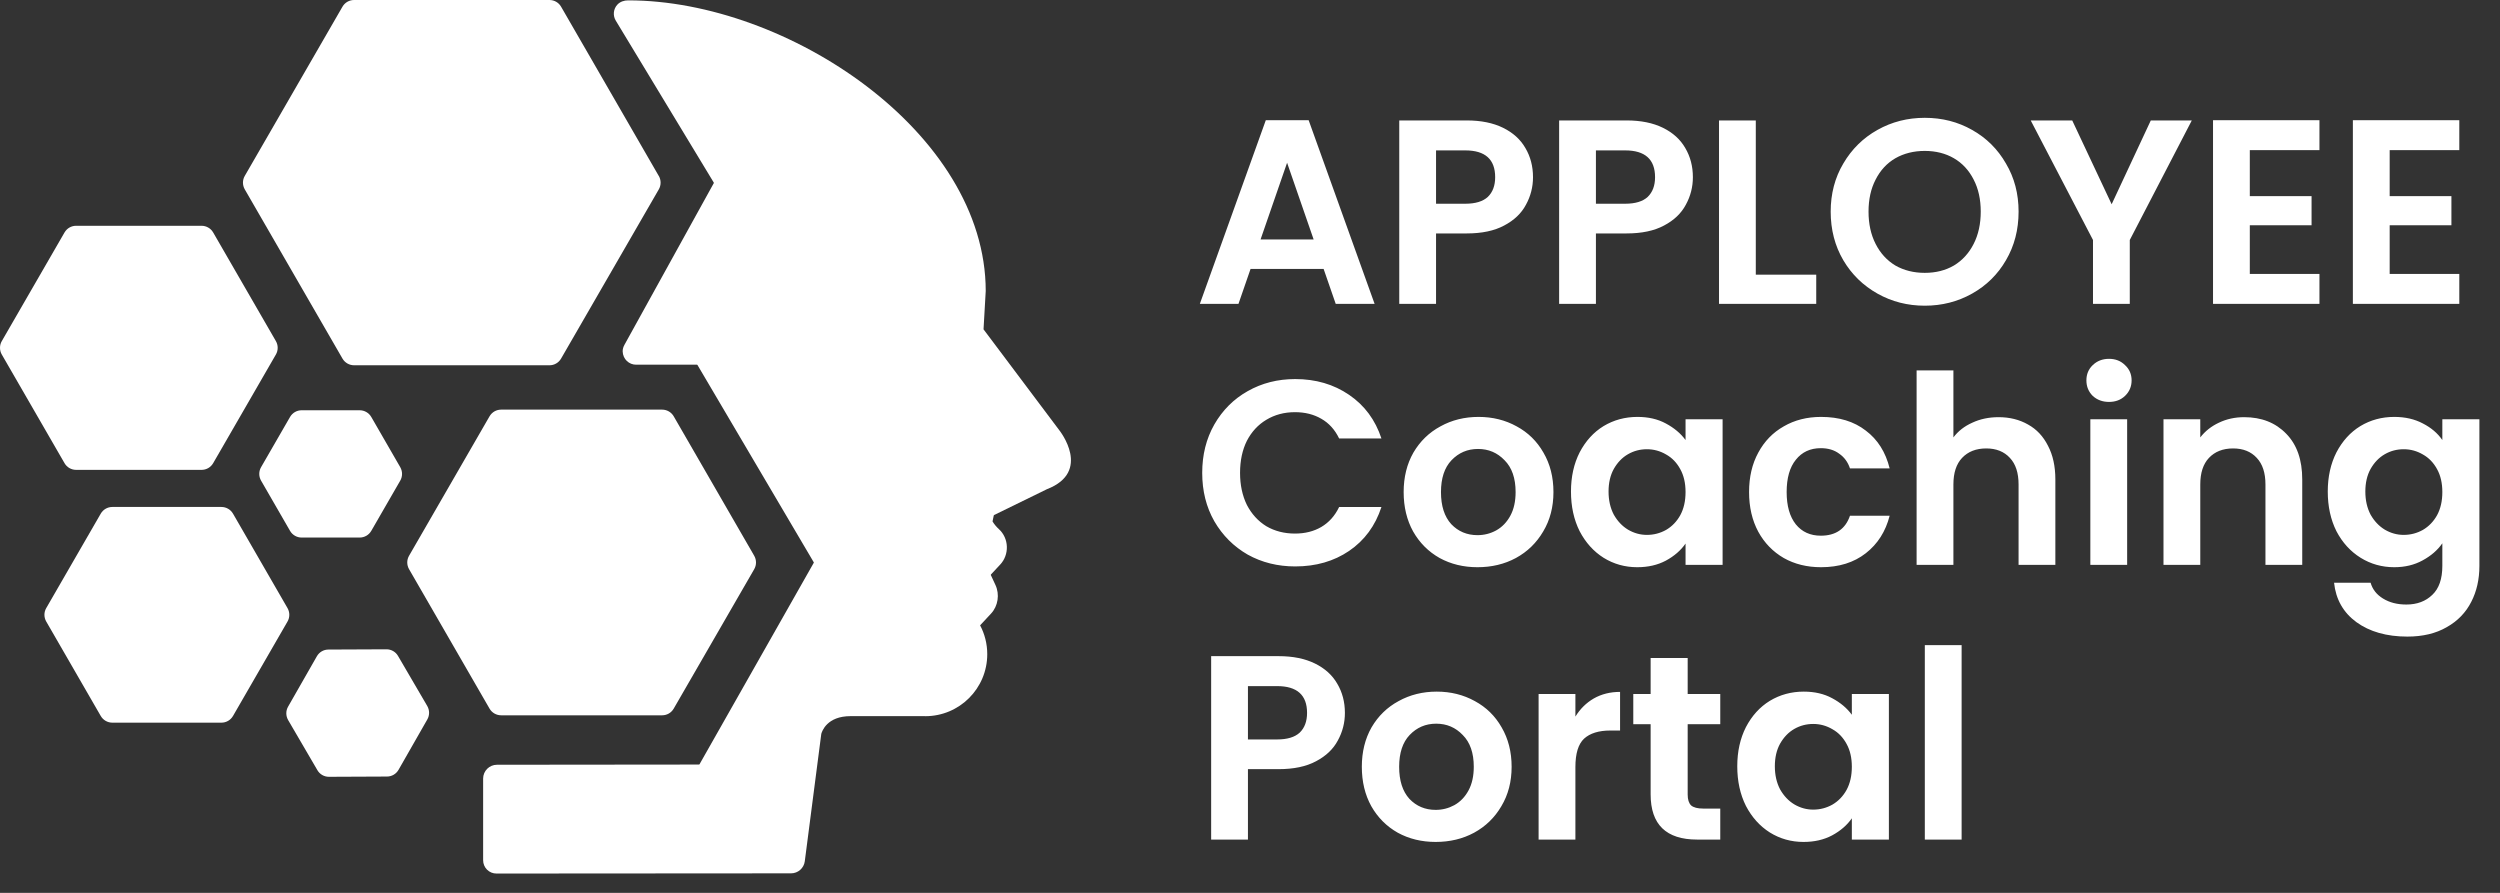 <svg width="182" height="65" viewBox="0 0 182 65" fill="none" xmlns="http://www.w3.org/2000/svg">
<rect x="0" y="0" width="182" height="65" fill="#333333" stroke="none"/>
<path d="M96.359 19.577H91.041L90.161 22.121H87.349L92.151 8.749H95.269L100.071 22.121H97.24L96.359 19.577ZM95.633 17.434L93.7 11.848L91.768 17.434H95.633ZM111.603 12.9C111.603 13.614 111.431 14.284 111.087 14.909C110.755 15.534 110.226 16.038 109.499 16.42C108.785 16.803 107.879 16.994 106.782 16.994H104.544V22.121H101.866V8.768H106.782C107.815 8.768 108.695 8.946 109.422 9.303C110.149 9.661 110.691 10.152 111.049 10.777C111.418 11.402 111.603 12.109 111.603 12.9ZM106.668 14.832C107.407 14.832 107.956 14.666 108.313 14.335C108.67 13.991 108.848 13.512 108.848 12.9C108.848 11.599 108.122 10.949 106.668 10.949H104.544V14.832H106.668ZM123.242 12.9C123.242 13.614 123.07 14.284 122.726 14.909C122.394 15.534 121.865 16.038 121.138 16.42C120.424 16.803 119.518 16.994 118.421 16.994H116.183V22.121H113.505V8.768H118.421C119.455 8.768 120.335 8.946 121.062 9.303C121.788 9.661 122.331 10.152 122.688 10.777C123.057 11.402 123.242 12.109 123.242 12.9ZM118.307 14.832C119.046 14.832 119.595 14.666 119.952 14.335C120.309 13.991 120.488 13.512 120.488 12.9C120.488 11.599 119.761 10.949 118.307 10.949H116.183V14.832H118.307ZM127.822 19.998H132.222V22.121H125.144V8.768H127.822V19.998ZM140.123 22.255C138.873 22.255 137.725 21.962 136.68 21.375C135.634 20.788 134.805 19.979 134.193 18.945C133.58 17.9 133.274 16.72 133.274 15.406C133.274 14.105 133.58 12.938 134.193 11.905C134.805 10.86 135.634 10.043 136.68 9.457C137.725 8.87 138.873 8.577 140.123 8.577C141.386 8.577 142.534 8.87 143.567 9.457C144.612 10.043 145.435 10.86 146.034 11.905C146.647 12.938 146.953 14.105 146.953 15.406C146.953 16.72 146.647 17.9 146.034 18.945C145.435 19.979 144.612 20.788 143.567 21.375C142.521 21.962 141.373 22.255 140.123 22.255ZM140.123 19.864C140.927 19.864 141.634 19.685 142.247 19.328C142.859 18.958 143.337 18.435 143.681 17.759C144.026 17.083 144.198 16.299 144.198 15.406C144.198 14.513 144.026 13.735 143.681 13.072C143.337 12.396 142.859 11.88 142.247 11.523C141.634 11.166 140.927 10.987 140.123 10.987C139.32 10.987 138.605 11.166 137.98 11.523C137.368 11.88 136.89 12.396 136.546 13.072C136.201 13.735 136.029 14.513 136.029 15.406C136.029 16.299 136.201 17.083 136.546 17.759C136.89 18.435 137.368 18.958 137.98 19.328C138.605 19.685 139.32 19.864 140.123 19.864ZM159.563 8.768L155.048 17.472V22.121H152.37V17.472L147.836 8.768H150.858L153.728 14.87L156.578 8.768H159.563ZM163.786 10.93V14.277H168.282V16.401H163.786V19.94H168.856V22.121H161.108V8.749H168.856V10.93H163.786ZM173.968 10.93V14.277H178.463V16.401H173.968V19.94H179.037V22.121H171.289V8.749H179.037V10.93H173.968ZM87.521 34.425C87.521 33.112 87.814 31.938 88.401 30.905C89.001 29.86 89.811 29.05 90.831 28.476C91.864 27.889 93.018 27.596 94.293 27.596C95.786 27.596 97.093 27.978 98.215 28.744C99.338 29.509 100.122 30.567 100.568 31.919H97.488C97.182 31.282 96.749 30.803 96.187 30.484C95.639 30.166 95.001 30.006 94.274 30.006C93.496 30.006 92.801 30.191 92.189 30.561C91.59 30.918 91.118 31.428 90.773 32.091C90.442 32.755 90.276 33.533 90.276 34.425C90.276 35.305 90.442 36.083 90.773 36.759C91.118 37.422 91.59 37.939 92.189 38.309C92.801 38.666 93.496 38.844 94.274 38.844C95.001 38.844 95.639 38.685 96.187 38.366C96.749 38.035 97.182 37.55 97.488 36.912H100.568C100.122 38.277 99.338 39.342 98.215 40.107C97.106 40.86 95.798 41.236 94.293 41.236C93.018 41.236 91.864 40.949 90.831 40.375C89.811 39.788 89.001 38.978 88.401 37.945C87.814 36.912 87.521 35.739 87.521 34.425ZM107.562 41.293C106.542 41.293 105.624 41.07 104.807 40.624C103.991 40.165 103.347 39.52 102.875 38.691C102.416 37.862 102.186 36.906 102.186 35.822C102.186 34.738 102.422 33.781 102.894 32.952C103.379 32.123 104.036 31.486 104.865 31.039C105.694 30.58 106.618 30.351 107.639 30.351C108.659 30.351 109.584 30.58 110.413 31.039C111.242 31.486 111.892 32.123 112.364 32.952C112.849 33.781 113.091 34.738 113.091 35.822C113.091 36.906 112.842 37.862 112.345 38.691C111.86 39.52 111.197 40.165 110.355 40.624C109.526 41.07 108.595 41.293 107.562 41.293ZM107.562 38.959C108.047 38.959 108.499 38.844 108.92 38.615C109.354 38.373 109.698 38.016 109.953 37.544C110.209 37.072 110.336 36.498 110.336 35.822C110.336 34.814 110.068 34.043 109.533 33.507C109.01 32.959 108.366 32.684 107.6 32.684C106.835 32.684 106.191 32.959 105.668 33.507C105.158 34.043 104.903 34.814 104.903 35.822C104.903 36.829 105.152 37.607 105.649 38.156C106.159 38.691 106.797 38.959 107.562 38.959ZM114.367 35.784C114.367 34.712 114.577 33.762 114.998 32.933C115.432 32.104 116.012 31.466 116.739 31.02C117.479 30.574 118.301 30.351 119.207 30.351C119.998 30.351 120.686 30.51 121.273 30.829C121.872 31.148 122.351 31.549 122.708 32.034V30.523H125.405V41.121H122.708V39.572C122.363 40.069 121.885 40.483 121.273 40.815C120.674 41.134 119.978 41.293 119.188 41.293C118.295 41.293 117.479 41.064 116.739 40.605C116.012 40.145 115.432 39.501 114.998 38.672C114.577 37.831 114.367 36.868 114.367 35.784ZM122.708 35.822C122.708 35.171 122.58 34.617 122.325 34.157C122.07 33.686 121.726 33.328 121.292 33.086C120.859 32.831 120.393 32.704 119.896 32.704C119.398 32.704 118.939 32.825 118.518 33.067C118.097 33.309 117.753 33.666 117.485 34.138C117.23 34.597 117.103 35.146 117.103 35.784C117.103 36.421 117.23 36.983 117.485 37.467C117.753 37.939 118.097 38.303 118.518 38.558C118.952 38.813 119.411 38.94 119.896 38.94C120.393 38.94 120.859 38.819 121.292 38.577C121.726 38.322 122.07 37.965 122.325 37.505C122.58 37.033 122.708 36.472 122.708 35.822ZM127.332 35.822C127.332 34.725 127.556 33.769 128.002 32.952C128.448 32.123 129.067 31.486 129.858 31.039C130.648 30.58 131.554 30.351 132.574 30.351C133.888 30.351 134.972 30.682 135.826 31.345C136.694 31.996 137.274 32.914 137.567 34.1H134.679C134.526 33.641 134.264 33.284 133.894 33.029C133.537 32.761 133.091 32.627 132.555 32.627C131.79 32.627 131.184 32.908 130.738 33.469C130.291 34.017 130.068 34.802 130.068 35.822C130.068 36.829 130.291 37.614 130.738 38.175C131.184 38.723 131.79 38.998 132.555 38.998C133.639 38.998 134.347 38.513 134.679 37.544H137.567C137.274 38.691 136.694 39.603 135.826 40.279C134.959 40.955 133.875 41.293 132.574 41.293C131.554 41.293 130.648 41.07 129.858 40.624C129.067 40.165 128.448 39.527 128.002 38.711C127.556 37.882 127.332 36.919 127.332 35.822ZM145.498 30.37C146.302 30.37 147.016 30.548 147.641 30.905C148.266 31.25 148.75 31.766 149.095 32.455C149.452 33.131 149.63 33.947 149.63 34.904V41.121H146.952V35.267C146.952 34.425 146.742 33.781 146.321 33.335C145.9 32.876 145.326 32.646 144.599 32.646C143.859 32.646 143.273 32.876 142.839 33.335C142.418 33.781 142.208 34.425 142.208 35.267V41.121H139.529V26.964H142.208V31.843C142.552 31.384 143.011 31.026 143.585 30.771C144.159 30.503 144.797 30.37 145.498 30.37ZM153.536 29.26C153.064 29.26 152.668 29.113 152.35 28.82C152.043 28.514 151.89 28.138 151.89 27.691C151.89 27.245 152.043 26.875 152.35 26.582C152.668 26.276 153.064 26.123 153.536 26.123C154.008 26.123 154.397 26.276 154.703 26.582C155.021 26.875 155.181 27.245 155.181 27.691C155.181 28.138 155.021 28.514 154.703 28.82C154.397 29.113 154.008 29.26 153.536 29.26ZM154.856 30.523V41.121H152.177V30.523H154.856ZM163.375 30.37C164.638 30.37 165.658 30.771 166.436 31.575C167.214 32.366 167.603 33.475 167.603 34.904V41.121H164.925V35.267C164.925 34.425 164.714 33.781 164.293 33.335C163.872 32.876 163.298 32.646 162.572 32.646C161.832 32.646 161.245 32.876 160.811 33.335C160.391 33.781 160.18 34.425 160.18 35.267V41.121H157.502V30.523H160.18V31.843C160.537 31.384 160.99 31.026 161.538 30.771C162.1 30.503 162.712 30.37 163.375 30.37ZM174.301 30.351C175.092 30.351 175.787 30.51 176.386 30.829C176.986 31.135 177.458 31.537 177.802 32.034V30.523H180.5V41.198C180.5 42.18 180.302 43.053 179.906 43.819C179.511 44.596 178.918 45.209 178.127 45.655C177.337 46.114 176.38 46.344 175.258 46.344C173.753 46.344 172.516 45.993 171.546 45.292C170.59 44.59 170.048 43.634 169.92 42.422H172.579C172.72 42.907 173.019 43.289 173.479 43.57C173.95 43.863 174.518 44.01 175.181 44.01C175.959 44.01 176.591 43.774 177.075 43.302C177.56 42.843 177.802 42.141 177.802 41.198V39.552C177.458 40.05 176.979 40.464 176.367 40.796C175.768 41.127 175.079 41.293 174.301 41.293C173.408 41.293 172.592 41.064 171.852 40.605C171.113 40.145 170.526 39.501 170.092 38.672C169.672 37.831 169.461 36.868 169.461 35.784C169.461 34.712 169.672 33.762 170.092 32.933C170.526 32.104 171.106 31.466 171.833 31.02C172.573 30.574 173.396 30.351 174.301 30.351ZM177.802 35.822C177.802 35.171 177.675 34.617 177.42 34.157C177.164 33.686 176.82 33.328 176.386 33.086C175.953 32.831 175.487 32.704 174.99 32.704C174.492 32.704 174.033 32.825 173.612 33.067C173.192 33.309 172.847 33.666 172.579 34.138C172.324 34.597 172.197 35.146 172.197 35.784C172.197 36.421 172.324 36.983 172.579 37.467C172.847 37.939 173.192 38.303 173.612 38.558C174.046 38.813 174.505 38.94 174.99 38.94C175.487 38.94 175.953 38.819 176.386 38.577C176.82 38.322 177.164 37.965 177.42 37.505C177.675 37.033 177.802 36.472 177.802 35.822ZM97.909 51.9C97.909 52.614 97.737 53.284 97.393 53.909C97.061 54.534 96.532 55.038 95.805 55.42C95.091 55.803 94.185 55.994 93.088 55.994H90.85V61.121H88.172V47.768H93.088C94.121 47.768 95.001 47.946 95.728 48.303C96.455 48.661 96.997 49.152 97.354 49.777C97.724 50.401 97.909 51.109 97.909 51.9ZM92.973 53.832C93.713 53.832 94.261 53.666 94.619 53.335C94.976 52.99 95.154 52.512 95.154 51.9C95.154 50.599 94.427 49.949 92.973 49.949H90.85V53.832H92.973ZM104.517 61.293C103.497 61.293 102.578 61.07 101.762 60.624C100.946 60.165 100.302 59.52 99.83 58.691C99.371 57.862 99.141 56.906 99.141 55.822C99.141 54.738 99.377 53.781 99.849 52.952C100.334 52.123 100.99 51.486 101.819 51.039C102.648 50.58 103.573 50.35 104.593 50.35C105.614 50.35 106.538 50.58 107.367 51.039C108.196 51.486 108.847 52.123 109.319 52.952C109.803 53.781 110.046 54.738 110.046 55.822C110.046 56.906 109.797 57.862 109.3 58.691C108.815 59.52 108.152 60.165 107.31 60.624C106.481 61.07 105.55 61.293 104.517 61.293ZM104.517 58.959C105.002 58.959 105.454 58.844 105.875 58.615C106.309 58.373 106.653 58.016 106.908 57.544C107.163 57.072 107.291 56.498 107.291 55.822C107.291 54.814 107.023 54.043 106.487 53.507C105.964 52.959 105.32 52.684 104.555 52.684C103.79 52.684 103.146 52.959 102.623 53.507C102.113 54.043 101.858 54.814 101.858 55.822C101.858 56.829 102.106 57.607 102.604 58.156C103.114 58.691 103.752 58.959 104.517 58.959ZM114.689 52.168C115.033 51.607 115.479 51.167 116.028 50.848C116.589 50.529 117.227 50.37 117.941 50.37V53.182H117.233C116.391 53.182 115.754 53.38 115.32 53.775C114.899 54.17 114.689 54.859 114.689 55.841V61.121H112.01V50.523H114.689V52.168ZM122.863 52.723V57.85C122.863 58.207 122.946 58.468 123.112 58.634C123.29 58.787 123.584 58.864 123.992 58.864H125.235V61.121H123.552C121.294 61.121 120.166 60.024 120.166 57.831V52.723H118.903V50.523H120.166V47.902H122.863V50.523H125.235V52.723H122.863ZM126.473 55.784C126.473 54.712 126.683 53.762 127.104 52.933C127.538 52.104 128.118 51.466 128.845 51.02C129.585 50.574 130.408 50.35 131.313 50.35C132.104 50.35 132.793 50.51 133.379 50.829C133.979 51.148 134.457 51.549 134.814 52.034V50.523H137.511V61.121H134.814V59.572C134.47 60.069 133.991 60.483 133.379 60.815C132.78 61.134 132.085 61.293 131.294 61.293C130.401 61.293 129.585 61.064 128.845 60.605C128.118 60.145 127.538 59.501 127.104 58.672C126.683 57.831 126.473 56.868 126.473 55.784ZM134.814 55.822C134.814 55.171 134.686 54.617 134.431 54.157C134.176 53.686 133.832 53.328 133.398 53.086C132.965 52.831 132.499 52.704 132.002 52.704C131.504 52.704 131.045 52.825 130.624 53.067C130.203 53.309 129.859 53.666 129.591 54.138C129.336 54.597 129.209 55.146 129.209 55.784C129.209 56.421 129.336 56.983 129.591 57.467C129.859 57.939 130.203 58.303 130.624 58.558C131.058 58.813 131.517 58.94 132.002 58.94C132.499 58.94 132.965 58.819 133.398 58.577C133.832 58.322 134.176 57.965 134.431 57.505C134.686 57.033 134.814 56.472 134.814 55.822ZM142.806 46.964V61.121H140.127V46.964H142.806Z" fill="white"/>
<path d="M47.959 12.81L40.846 0.486C40.674 0.187 40.353 0 40.005 0H25.775C25.427 0 25.109 0.184 24.933 0.486L17.817 12.81C17.645 13.108 17.645 13.479 17.817 13.782L24.933 26.106C25.105 26.404 25.427 26.592 25.775 26.592H40.005C40.353 26.592 40.67 26.408 40.846 26.106L47.963 13.782C48.135 13.483 48.135 13.112 47.963 12.81H47.959Z" fill="white"/>
<path d="M54.908 40.462L49.046 30.307C48.874 30.009 48.553 29.821 48.204 29.821H36.481C36.133 29.821 35.815 30.005 35.639 30.307L29.778 40.462C29.605 40.76 29.605 41.131 29.778 41.434L35.639 51.588C35.811 51.887 36.133 52.074 36.481 52.074H48.204C48.553 52.074 48.87 51.891 49.046 51.588L54.908 41.434C55.08 41.135 55.08 40.764 54.908 40.462Z" fill="white"/>
<path d="M29.14 34.015L27.028 30.353C26.855 30.055 26.534 29.867 26.186 29.867H21.958C21.61 29.867 21.292 30.051 21.116 30.353L19.004 34.015C18.832 34.313 18.832 34.684 19.004 34.987L21.116 38.648C21.288 38.947 21.61 39.134 21.958 39.134H26.186C26.534 39.134 26.852 38.95 27.028 38.648L29.14 34.987C29.312 34.688 29.312 34.317 29.14 34.015Z" fill="white"/>
<path d="M20.086 24.835L15.518 16.923C15.346 16.625 15.024 16.437 14.676 16.437H5.539C5.191 16.437 4.874 16.621 4.698 16.923L0.129 24.835C-0.043 25.134 -0.043 25.505 0.129 25.807L4.698 33.72C4.87 34.018 5.191 34.206 5.539 34.206H14.676C15.024 34.206 15.342 34.022 15.518 33.72L20.086 25.807C20.259 25.509 20.259 25.138 20.086 24.835Z" fill="white"/>
<path d="M20.933 44.273L16.962 37.393C16.79 37.095 16.468 36.907 16.12 36.907H8.177C7.829 36.907 7.511 37.091 7.335 37.393L3.364 44.273C3.191 44.571 3.191 44.942 3.364 45.244L7.335 52.124C7.507 52.422 7.829 52.61 8.177 52.61H16.12C16.468 52.61 16.786 52.426 16.962 52.124L20.933 45.244C21.105 44.946 21.105 44.575 20.933 44.273Z" fill="white"/>
<path d="M31.107 51.401L28.975 47.751C28.803 47.452 28.482 47.269 28.137 47.269H28.134L23.906 47.288C23.558 47.288 23.24 47.475 23.068 47.777L20.971 51.447C20.799 51.749 20.803 52.116 20.975 52.419L23.106 56.069C23.278 56.367 23.599 56.551 23.944 56.551H23.948L28.176 56.532C28.524 56.532 28.841 56.344 29.014 56.042L31.11 52.373C31.282 52.07 31.279 51.703 31.107 51.401Z" fill="white"/>
<path d="M67.357 52.139C69.852 52.139 71.872 50.119 71.872 47.624C71.872 46.867 71.685 46.151 71.352 45.524L72.148 44.67C72.66 44.119 72.791 43.274 72.465 42.578L72.132 41.862C72.132 41.862 72.132 41.831 72.14 41.824L72.825 41.089C73.143 40.749 73.315 40.274 73.299 39.796C73.284 39.306 73.074 38.843 72.725 38.526C72.534 38.35 72.381 38.166 72.263 37.971C72.259 37.963 72.255 37.952 72.259 37.944L72.347 37.523C72.347 37.523 72.354 37.504 72.366 37.496L76.215 35.614C79.513 34.34 77.137 31.348 77.137 31.348L71.601 23.975L71.761 21.186C71.757 9.63 57.298 0.027 45.747 0.027H45.721C45.434 0.027 45.147 0.123 44.952 0.329C44.645 0.654 44.607 1.133 44.825 1.496L51.965 13.296C51.965 13.296 51.972 13.319 51.965 13.33L45.464 25.096C45.38 25.245 45.327 25.413 45.33 25.582C45.349 26.156 45.801 26.55 46.306 26.55H50.744C50.744 26.55 50.767 26.557 50.775 26.569L59.242 40.936C59.242 40.936 59.25 40.959 59.242 40.971L50.924 55.64C50.924 55.64 50.905 55.659 50.894 55.659L36.178 55.674C35.623 55.674 35.172 56.126 35.172 56.681V62.627C35.172 62.883 35.275 63.132 35.455 63.311C35.639 63.495 35.883 63.594 36.14 63.594L57.589 63.579C58.094 63.579 58.523 63.204 58.588 62.703L59.789 53.432C59.789 53.432 59.789 53.432 59.789 53.428C59.843 53.23 60.21 52.135 61.92 52.135H65.927C65.927 52.135 65.934 52.135 65.938 52.135H67.354L67.357 52.139Z" fill="white"/>
</svg>
